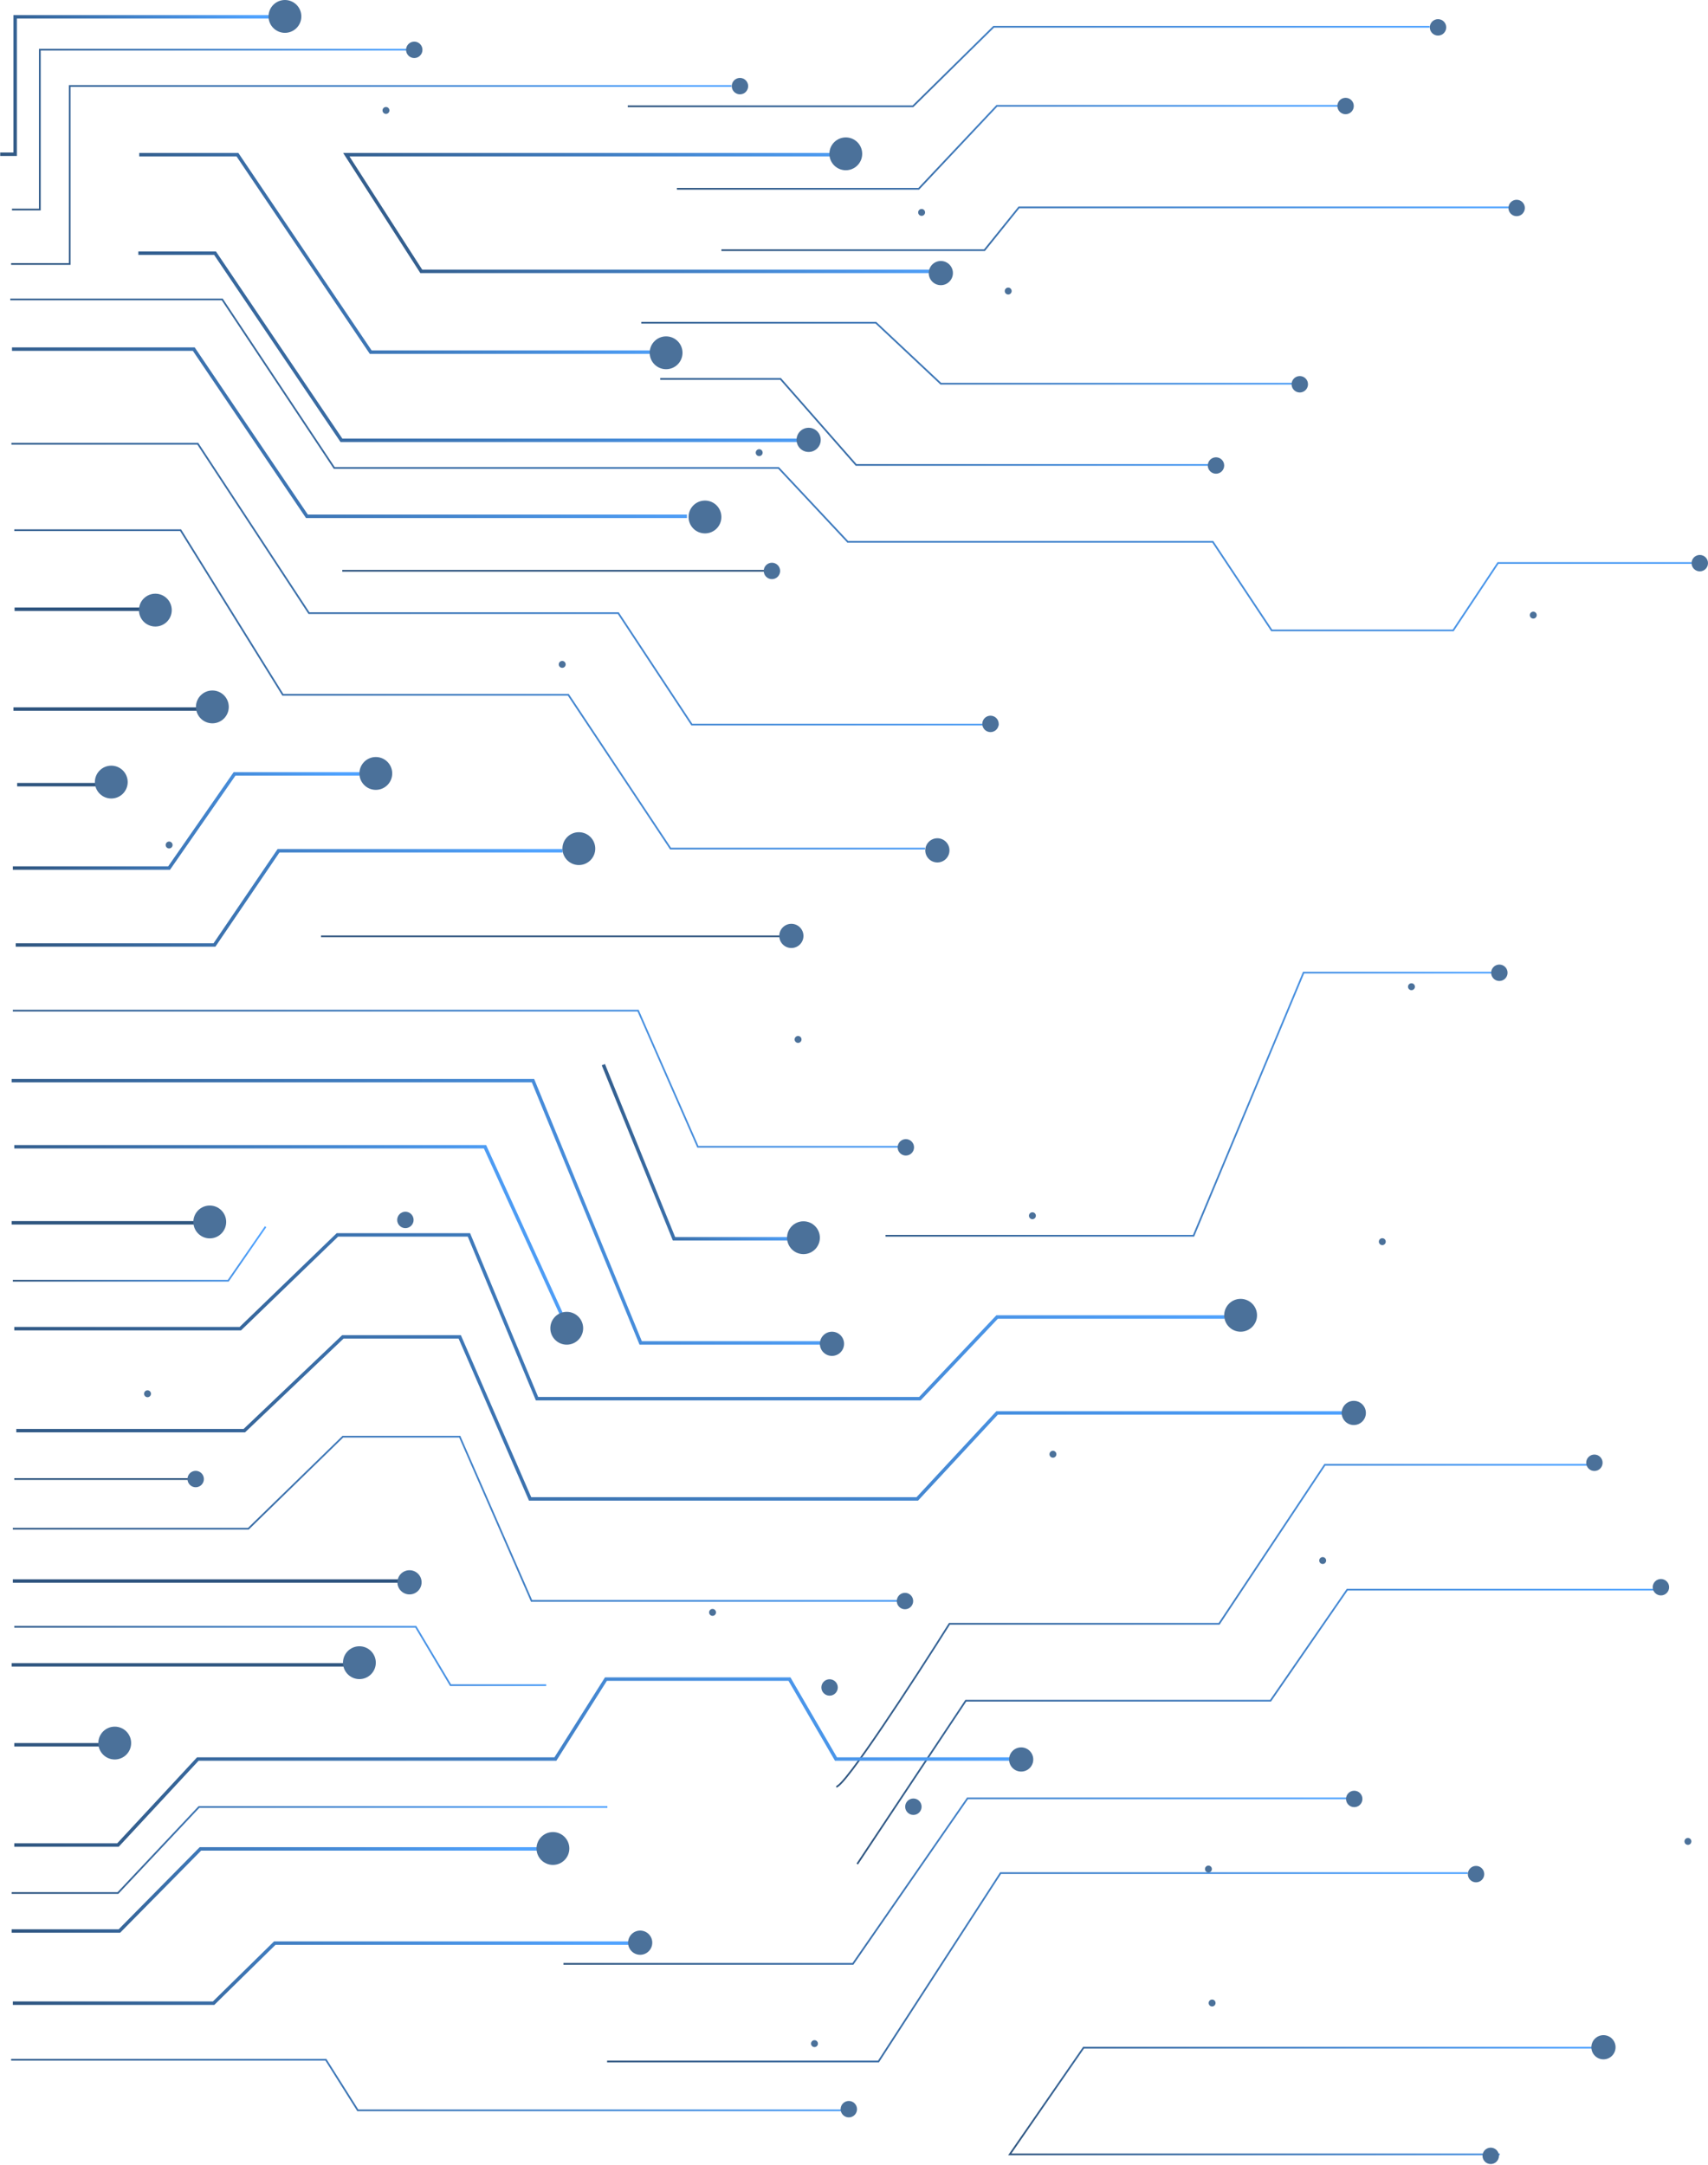 <svg width="1977" height="2505" viewBox="0 0 1977 2505" fill="none" xmlns="http://www.w3.org/2000/svg">
    <g clip-path="url(#clip0_1_2)">
        <path d="M984.608 2441.99H414.14L377.24 2383.49H12.88" stroke="url(#paint0_linear_1_2)" stroke-width="2"/>
        <path d="M1699.03 2167.49H1158.14L1016.85 2385.49H702.7" stroke="url(#paint1_linear_1_2)" stroke-width="2"/>
        <path d="M1573.36 2080.99H1119.91L987.268 2272.49H652.17" stroke="url(#paint2_linear_1_2)" stroke-width="2"/>
        <path d="M1852.61 2369.49H1254.22L1168.78 2492.99H1735.93" stroke="url(#paint3_linear_1_2)" stroke-width="2"/>
        <path d="M1737.59 1125.49H1508.87L1381.54 1429.99H1025" stroke="url(#paint4_linear_1_2)" stroke-width="2"/>
        <path d="M1931.07 1839.49H1559.4L1470.64 1967.99H1117.92L992.255 2156.99" stroke="url(#paint5_linear_1_2)" stroke-width="2"/>
        <path d="M1845.64 1694.99H1533.47L1411.13 1878.99H1098.97C1059.41 1941.82 977.827 2067.49 967.99 2067.49" stroke="url(#paint6_linear_1_2)" stroke-width="2"/>
        <path d="M733.95 2248.49H318.06L247.25 2317.99H14.87" stroke="url(#paint7_linear_1_2)" stroke-width="4"/>
        <path d="M412.14 1926.49H13.54" stroke="url(#paint8_linear_1_2)" stroke-width="4"/>
        <path d="M221.32 1711.49H16.54" stroke="url(#paint9_linear_1_2)" stroke-width="2"/>
        <path d="M703.03 2090.99H230.3L136.55 2190.49H13.54" stroke="url(#paint10_linear_1_2)" stroke-width="2"/>
        <path d="M114.94 2018.99H16.54" stroke="url(#paint11_linear_1_2)" stroke-width="4"/>
        <path d="M632.22 1949.99H521.52L481.29 1882.49H16.54" stroke="url(#paint12_linear_1_2)" stroke-width="2"/>
        <path d="M236.61 1414.99H13.54" stroke="url(#paint13_linear_1_2)" stroke-width="4"/>
        <path d="M461.34 1829.49H14.87" stroke="url(#paint14_linear_1_2)" stroke-width="4"/>
        <path d="M1177.09 2035.49H967.65L913.8 1942.99H701.37L642.86 2035.49L228.97 2035.49L136.55 2134.99H16.54" stroke="url(#paint15_linear_1_2)" stroke-width="4"/>
        <path d="M307.42 1419.49L264.21 1481.99H14.87" stroke="url(#paint16_linear_1_2)" stroke-width="2"/>
        <path d="M659.81 1542.49L561.41 1326.99H16.54" stroke="url(#paint17_linear_1_2)" stroke-width="4"/>
        <path d="M1049.43 1852.49H615.27L532.15 1662.49H396.85L287.48 1768.99L14.87 1768.99" stroke="url(#paint18_linear_1_2)" stroke-width="2"/>
        <path d="M1417.45 1523.99H1154.15L1064.73 1618.49H621.58L542.79 1428.99H390.53L278.17 1537.49H16.54" stroke="url(#paint19_linear_1_2)" stroke-width="4"/>
        <path d="M1555.74 1634.99H1154.15L1061.73 1734.49H613.6L532.15 1546.99H396.85L282.82 1655.49H18.86" stroke="url(#paint20_linear_1_2)" stroke-width="4"/>
        <path d="M1406.15 537.985H990.925L903.49 438.485H764.2" stroke="url(#paint21_linear_1_2)" stroke-width="2"/>
        <path d="M1958 651.485H1733.93L1682.07 729.485H1471.97L1403.82 626.985L981.284 626.985L901.17 541.485L386.88 541.485L257.22 346.485L11.88 346.485" stroke="url(#paint22_linear_1_2)" stroke-width="2"/>
        <path d="M1757.54 239.985L1179.42 239.985L1139.53 289.485L835.01 289.485" stroke="url(#paint23_linear_1_2)" stroke-width="2"/>
        <path d="M1558.4 122.485L1153.82 122.485L1063.4 218.485L783.48 218.485" stroke="url(#paint24_linear_1_2)" stroke-width="2"/>
        <path d="M1504.88 443.985L1088.99 443.985L1013.86 373.485L742.26 373.485" stroke="url(#paint25_linear_1_2)" stroke-width="2"/>
        <path d="M902.83 1083.49H371.58" stroke="url(#paint26_linear_1_2)" stroke-width="2"/>
        <path d="M1654.81 30.985L1150.16 30.985L1056.75 122.985L726.63 122.985" stroke="url(#paint27_linear_1_2)" stroke-width="2"/>
        <path d="M483.28 57.485L46.12 57.485V242.485H13.88" stroke="url(#paint28_linear_1_2)" stroke-width="2"/>
        <path d="M312.41 19.485L17.53 19.485V178.485H0.25" stroke="url(#paint29_linear_1_2)" stroke-width="4"/>
        <path d="M846.64 99.485L80.7 99.485V305.485H12.88" stroke="url(#paint30_linear_1_2)" stroke-width="2"/>
        <path d="M964.66 178.985C960.14 178.985 586.9 178.985 400.84 178.985L487.61 313.985L1077.03 313.985" stroke="url(#paint31_linear_1_2)" stroke-width="4"/>
        <path d="M762.54 407.485L429.1 407.485L274.84 178.985L161.15 178.985" stroke="url(#paint32_linear_1_2)" stroke-width="4"/>
        <path d="M795.12 597.485H355.29L224.31 403.985L13.88 403.985" stroke="url(#paint33_linear_1_2)" stroke-width="4"/>
        <path d="M930.75 509.485L395.19 509.485L248.91 292.985H160.15" stroke="url(#paint34_linear_1_2)" stroke-width="4"/>
        <path d="M887.54 660.485L396.19 660.485" stroke="url(#paint35_linear_1_2)" stroke-width="2"/>
        <path d="M1155.82 838.485H800.77L715.66 709.485L357.62 709.485L228.97 513.485H13.21" stroke="url(#paint36_linear_1_2)" stroke-width="2"/>
        <path d="M1070.71 981.985H776.17L657.82 803.985L327.37 803.985L209.02 613.485H16.54" stroke="url(#paint37_linear_1_2)" stroke-width="2"/>
        <path d="M416.13 895.485H271.52L195.72 1004.49H14.87" stroke="url(#paint38_linear_1_2)" stroke-width="4"/>
        <path d="M651.17 984.485H322.38L248.25 1093.49H18.2" stroke="url(#paint39_linear_1_2)" stroke-width="4"/>
        <path d="M964.66 1553.99H741.59L616.93 1250.49L13.54 1250.49" stroke="url(#paint40_linear_1_2)" stroke-width="4"/>
        <path d="M1052.43 1326.99H807.75L738.6 1169.49L14.87 1169.49" stroke="url(#paint41_linear_1_2)" stroke-width="2"/>
        <path d="M920.11 1433.49H780.16L698.38 1231.99" stroke="url(#paint42_linear_1_2)" stroke-width="4"/>
        <path d="M629.23 2139.49H231.96L138.21 2234.49H13.54" stroke="url(#paint43_linear_1_2)" stroke-width="4"/>
        <path d="M167.46 704.985H16.87" stroke="url(#paint44_linear_1_2)" stroke-width="4"/>
        <path d="M235.62 820.485H15.54" stroke="url(#paint45_linear_1_2)" stroke-width="4"/>
        <path d="M113.61 907.985H19.86" stroke="url(#paint46_linear_1_2)" stroke-width="4"/>
        <path d="M329.81 38C340.303 38 348.81 29.493 348.81 19C348.81 8.507 340.303 0 329.81 0C319.317 0 310.81 8.507 310.81 19C310.81 29.493 319.317 38 329.81 38Z" fill="#4B719A"/>
        <path d="M979 197C989.493 197 998 188.493 998 178C998 167.507 989.493 159 979 159C968.507 159 960 167.507 960 178C960 188.493 968.507 197 979 197Z" fill="#4B719A"/>
        <path d="M771 427.24C781.493 427.24 790 418.733 790 408.24C790 397.747 781.493 389.24 771 389.24C760.507 389.24 752 397.747 752 408.24C752 418.733 760.507 427.24 771 427.24Z" fill="#4B719A"/>
        <path d="M1089 330C1096.73 330 1103 323.732 1103 316C1103 308.268 1096.73 302 1089 302C1081.27 302 1075 308.268 1075 316C1075 323.732 1081.27 330 1089 330Z" fill="#4B719A"/>
        <g filter="url(#filter0_d_1_2)">
            <path d="M936 523C943.732 523 950 516.732 950 509C950 501.268 943.732 495 936 495C928.268 495 922 501.268 922 509C922 516.732 928.268 523 936 523Z" fill="#4B719A"/>
        </g>
        <path d="M816 617.24C826.493 617.24 835 608.733 835 598.24C835 587.747 826.493 579.24 816 579.24C805.507 579.24 797 587.747 797 598.24C797 608.733 805.507 617.24 816 617.24Z" fill="#4B719A"/>
        <g filter="url(#filter1_d_1_2)">
            <path d="M179.81 725C190.303 725 198.81 716.493 198.81 706C198.81 695.507 190.303 687 179.81 687C169.317 687 160.81 695.507 160.81 706C160.81 716.493 169.317 725 179.81 725Z" fill="#4B719A"/>
        </g>
        <path d="M245.81 837C256.303 837 264.81 828.493 264.81 818C264.81 807.507 256.303 799 245.81 799C235.317 799 226.81 807.507 226.81 818C226.81 828.493 235.317 837 245.81 837Z" fill="#4B719A"/>
        <path d="M128.81 924C139.303 924 147.81 915.493 147.81 905C147.81 894.507 139.303 886 128.81 886C118.317 886 109.81 894.507 109.81 905C109.81 915.493 118.317 924 128.81 924Z" fill="#4B719A"/>
        <path d="M435 914C445.493 914 454 905.493 454 895C454 884.507 445.493 876 435 876C424.507 876 416 884.507 416 895C416 905.493 424.507 914 435 914Z" fill="#4B719A"/>
        <path d="M670 1001C680.493 1001 689 992.493 689 982C689 971.507 680.493 963 670 963C659.507 963 651 971.507 651 982C651 992.493 659.507 1001 670 1001Z" fill="#4B719A"/>
        <path d="M1085 998C1092.73 998 1099 991.732 1099 984C1099 976.268 1092.73 970 1085 970C1077.27 970 1071 976.268 1071 984C1071 991.732 1077.27 998 1085 998Z" fill="#4B719A"/>
        <path d="M916 1097C923.732 1097 930 1090.73 930 1083C930 1075.27 923.732 1069 916 1069C908.268 1069 902 1075.27 902 1083C902 1090.73 908.268 1097 916 1097Z" fill="#4B719A"/>
        <path d="M930 1451.24C940.493 1451.24 949 1442.73 949 1432.24C949 1421.75 940.493 1413.24 930 1413.24C919.507 1413.24 911 1421.75 911 1432.24C911 1442.73 919.507 1451.24 930 1451.24Z" fill="#4B719A"/>
        <g filter="url(#filter2_d_1_2)">
            <path d="M656 1556C666.493 1556 675 1547.49 675 1537C675 1526.51 666.493 1518 656 1518C645.507 1518 637 1526.51 637 1537C637 1547.49 645.507 1556 656 1556Z" fill="#4B719A"/>
        </g>
        <path d="M963 1569C970.732 1569 977 1562.73 977 1555C977 1547.27 970.732 1541 963 1541C955.268 1541 949 1547.27 949 1555C949 1562.73 955.268 1569 963 1569Z" fill="#4B719A"/>
        <path d="M1436 1541C1446.49 1541 1455 1532.49 1455 1522C1455 1511.51 1446.49 1503 1436 1503C1425.51 1503 1417 1511.51 1417 1522C1417 1532.49 1425.51 1541 1436 1541Z" fill="#4B719A"/>
        <path d="M242.81 1433C253.303 1433 261.81 1424.49 261.81 1414C261.81 1403.51 253.303 1395 242.81 1395C232.317 1395 223.81 1403.51 223.81 1414C223.81 1424.49 232.317 1433 242.81 1433Z" fill="#4B719A"/>
        <path d="M416 1943C426.493 1943 435 1934.49 435 1924C435 1913.51 426.493 1905 416 1905C405.507 1905 397 1913.51 397 1924C397 1934.49 405.507 1943 416 1943Z" fill="#4B719A"/>
        <path d="M474 1845C481.732 1845 488 1838.73 488 1831C488 1823.27 481.732 1817 474 1817C466.268 1817 460 1823.27 460 1831C460 1838.73 466.268 1845 474 1845Z" fill="#4B719A"/>
        <g filter="url(#filter3_d_1_2)">
            <path d="M132.81 2036C143.303 2036 151.81 2027.49 151.81 2017C151.81 2006.51 143.303 1998 132.81 1998C122.317 1998 113.81 2006.51 113.81 2017C113.81 2027.49 122.317 2036 132.81 2036Z" fill="#4B719A"/>
        </g>
        <g filter="url(#filter4_d_1_2)">
            <path d="M741 2262C748.732 2262 755 2255.73 755 2248C755 2240.27 748.732 2234 741 2234C733.268 2234 727 2240.27 727 2248C727 2255.73 733.268 2262 741 2262Z" fill="#4B719A"/>
        </g>
        <path d="M640 2158C650.493 2158 659 2149.49 659 2139C659 2128.51 650.493 2120 640 2120C629.507 2120 621 2128.51 621 2139C621 2149.49 629.507 2158 640 2158Z" fill="#4B719A"/>
        <path d="M1182 2050C1189.73 2050 1196 2043.73 1196 2036C1196 2028.27 1189.73 2022 1182 2022C1174.27 2022 1168 2028.27 1168 2036C1168 2043.73 1174.27 2050 1182 2050Z" fill="#4B719A"/>
        <g filter="url(#filter5_d_1_2)">
            <path d="M1856 2383C1863.73 2383 1870 2376.73 1870 2369C1870 2361.27 1863.73 2355 1856 2355C1848.27 2355 1842 2361.27 1842 2369C1842 2376.73 1848.27 2383 1856 2383Z" fill="#4B719A"/>
        </g>
        <path d="M1567 1649C1574.73 1649 1581 1642.73 1581 1635C1581 1627.27 1574.73 1621 1567 1621C1559.27 1621 1553 1627.27 1553 1635C1553 1642.73 1559.27 1649 1567 1649Z" fill="#4B719A"/>
        <g filter="url(#filter6_d_1_2)">
            <path d="M1557.5 132.164C1562.75 132.164 1567 127.911 1567 122.664C1567 117.417 1562.75 113.164 1557.5 113.164C1552.25 113.164 1548 117.417 1548 122.664C1548 127.911 1552.25 132.164 1557.5 132.164Z" fill="#4B719A"/>
        </g>
        <g filter="url(#filter7_d_1_2)">
            <path d="M1755.5 250.164C1760.75 250.164 1765 245.911 1765 240.664C1765 235.417 1760.75 231.164 1755.5 231.164C1750.25 231.164 1746 235.417 1746 240.664C1746 245.911 1750.25 250.164 1755.5 250.164Z" fill="#4B719A"/>
        </g>
        <path d="M1504.5 454.164C1509.75 454.164 1514 449.911 1514 444.664C1514 439.417 1509.75 435.164 1504.5 435.164C1499.25 435.164 1495 439.417 1495 444.664C1495 449.911 1499.25 454.164 1504.5 454.164Z" fill="#4B719A"/>
        <path d="M1725.5 2504.16C1730.75 2504.16 1735 2499.91 1735 2494.66C1735 2489.41 1730.75 2485.16 1725.5 2485.16C1720.25 2485.16 1716 2489.41 1716 2494.66C1716 2499.91 1720.25 2504.16 1725.5 2504.16Z" fill="#4B719A"/>
        <path d="M982.5 2450.16C987.747 2450.16 992 2445.91 992 2440.66C992 2435.41 987.747 2431.16 982.5 2431.16C977.253 2431.16 973 2435.41 973 2440.66C973 2445.91 977.253 2450.16 982.5 2450.16Z" fill="#4B719A"/>
        <path d="M1567.5 2091.16C1572.75 2091.16 1577 2086.91 1577 2081.66C1577 2076.41 1572.75 2072.16 1567.5 2072.16C1562.25 2072.16 1558 2076.41 1558 2081.66C1558 2086.91 1562.25 2091.16 1567.5 2091.16Z" fill="#4B719A"/>
        <g filter="url(#filter8_d_1_2)">
            <path d="M893.5 670.164C898.747 670.164 903 665.911 903 660.664C903 655.417 898.747 651.164 893.5 651.164C888.253 651.164 884 655.417 884 660.664C884 665.911 888.253 670.164 893.5 670.164Z" fill="#4B719A"/>
        </g>
        <g filter="url(#filter9_d_1_2)">
            <path d="M856.5 109.164C861.747 109.164 866 104.911 866 99.664C866 94.417 861.747 90.164 856.5 90.164C851.253 90.164 847 94.417 847 99.664C847 104.911 851.253 109.164 856.5 109.164Z" fill="#4B719A"/>
        </g>
        <path d="M479.5 67.164C484.747 67.164 489 62.911 489 57.664C489 52.417 484.747 48.164 479.5 48.164C474.253 48.164 470 52.417 470 57.664C470 62.911 474.253 67.164 479.5 67.164Z" fill="#4B719A"/>
        <path d="M1664.5 41.164C1669.75 41.164 1674 36.911 1674 31.664C1674 26.417 1669.75 22.164 1664.5 22.164C1659.25 22.164 1655 26.417 1655 31.664C1655 36.911 1659.25 41.164 1664.5 41.164Z" fill="#4B719A"/>
        <g filter="url(#filter10_d_1_2)">
            <path d="M1407.5 548.164C1412.75 548.164 1417 543.911 1417 538.664C1417 533.417 1412.75 529.164 1407.5 529.164C1402.25 529.164 1398 533.417 1398 538.664C1398 543.911 1402.25 548.164 1407.5 548.164Z" fill="#4B719A"/>
        </g>
        <g filter="url(#filter11_d_1_2)">
            <path d="M1146.5 847.164C1151.75 847.164 1156 842.911 1156 837.664C1156 832.417 1151.75 828.164 1146.5 828.164C1141.25 828.164 1137 832.417 1137 837.664C1137 842.911 1141.25 847.164 1146.5 847.164Z" fill="#4B719A"/>
        </g>
        <g filter="url(#filter12_d_1_2)">
            <path d="M1048.5 1337.16C1053.75 1337.16 1058 1332.91 1058 1327.66C1058 1322.41 1053.75 1318.16 1048.5 1318.16C1043.25 1318.16 1039 1322.41 1039 1327.66C1039 1332.91 1043.25 1337.16 1048.5 1337.16Z" fill="#4B719A"/>
        </g>
        <g filter="url(#filter13_d_1_2)">
            <path d="M1735.5 1135.16C1740.75 1135.16 1745 1130.91 1745 1125.66C1745 1120.41 1740.75 1116.16 1735.5 1116.16C1730.25 1116.16 1726 1120.41 1726 1125.66C1726 1130.91 1730.25 1135.16 1735.5 1135.16Z" fill="#4B719A"/>
        </g>
        <g filter="url(#filter14_d_1_2)">
            <path d="M1047.5 1862.16C1052.75 1862.16 1057 1857.91 1057 1852.66C1057 1847.41 1052.75 1843.16 1047.5 1843.16C1042.25 1843.16 1038 1847.41 1038 1852.66C1038 1857.91 1042.25 1862.16 1047.5 1862.16Z" fill="#4B719A"/>
        </g>
        <g filter="url(#filter15_d_1_2)">
            <path d="M226.5 1721C231.747 1721 236 1716.75 236 1711.5C236 1706.25 231.747 1702 226.5 1702C221.253 1702 217 1706.25 217 1711.5C217 1716.75 221.253 1721 226.5 1721Z" fill="#4B719A"/>
        </g>
        <g filter="url(#filter16_d_1_2)">
            <path d="M469.24 1421.16C474.487 1421.16 478.74 1416.91 478.74 1411.66C478.74 1406.41 474.487 1402.16 469.24 1402.16C463.993 1402.16 459.74 1406.41 459.74 1411.66C459.74 1416.91 463.993 1421.16 469.24 1421.16Z" fill="#4B719A"/>
        </g>
        <g filter="url(#filter17_d_1_2)">
            <path d="M1057.24 2100.16C1062.48 2100.16 1066.74 2095.91 1066.74 2090.66C1066.74 2085.41 1062.48 2081.16 1057.24 2081.16C1051.99 2081.16 1047.74 2085.41 1047.74 2090.66C1047.74 2095.91 1051.99 2100.16 1057.24 2100.16Z" fill="#4B719A"/>
        </g>
        <g filter="url(#filter18_d_1_2)">
            <path d="M960.24 1962.16C965.487 1962.16 969.74 1957.91 969.74 1952.66C969.74 1947.41 965.487 1943.16 960.24 1943.16C954.993 1943.16 950.74 1947.41 950.74 1952.66C950.74 1957.91 954.993 1962.16 960.24 1962.16Z" fill="#4B719A"/>
        </g>
        <g filter="url(#filter19_d_1_2)">
            <path d="M1922.5 1846.16C1927.75 1846.16 1932 1841.91 1932 1836.66C1932 1831.41 1927.75 1827.16 1922.5 1827.16C1917.25 1827.16 1913 1831.41 1913 1836.66C1913 1841.91 1917.25 1846.16 1922.5 1846.16Z" fill="#4B719A"/>
        </g>
        <g filter="url(#filter20_d_1_2)">
            <path d="M1845.5 1702.16C1850.75 1702.16 1855 1697.91 1855 1692.66C1855 1687.41 1850.75 1683.16 1845.5 1683.16C1840.25 1683.16 1836 1687.41 1836 1692.66C1836 1697.91 1840.25 1702.16 1845.5 1702.16Z" fill="#4B719A"/>
        </g>
        <g filter="url(#filter21_d_1_2)">
            <path d="M1708.5 2178.16C1713.75 2178.16 1718 2173.91 1718 2168.66C1718 2163.41 1713.75 2159.16 1708.5 2159.16C1703.25 2159.16 1699 2163.41 1699 2168.66C1699 2173.91 1703.25 2178.16 1708.5 2178.16Z" fill="#4B719A"/>
        </g>
        <path d="M1967.5 661.164C1972.75 661.164 1977 656.911 1977 651.664C1977 646.417 1972.75 642.164 1967.5 642.164C1962.25 642.164 1958 646.417 1958 651.664C1958 656.911 1962.25 661.164 1967.5 661.164Z" fill="#4B719A"/>
        <path d="M1167 340.796C1169.21 340.796 1171 339.005 1171 336.796C1171 334.587 1169.21 332.796 1167 332.796C1164.79 332.796 1163 334.587 1163 336.796C1163 339.005 1164.79 340.796 1167 340.796Z" fill="#4B719A"/>
        <path d="M1774.76 715.796C1776.97 715.796 1778.76 714.005 1778.76 711.796C1778.76 709.587 1776.97 707.796 1774.76 707.796C1772.55 707.796 1770.76 709.587 1770.76 711.796C1770.76 714.005 1772.55 715.796 1774.76 715.796Z" fill="#4B719A"/>
        <path d="M878.76 527.796C880.969 527.796 882.76 526.005 882.76 523.796C882.76 521.587 880.969 519.796 878.76 519.796C876.551 519.796 874.76 521.587 874.76 523.796C874.76 526.005 876.551 527.796 878.76 527.796Z" fill="#4B719A"/>
        <path d="M1633.76 1145.8C1635.97 1145.8 1637.76 1144.01 1637.76 1141.8C1637.76 1139.59 1635.97 1137.8 1633.76 1137.8C1631.55 1137.8 1629.76 1139.59 1629.76 1141.8C1629.76 1144.01 1631.55 1145.8 1633.76 1145.8Z" fill="#4B719A"/>
        <path d="M1066.76 249.796C1068.97 249.796 1070.76 248.005 1070.76 245.796C1070.76 243.587 1068.97 241.796 1066.76 241.796C1064.55 241.796 1062.76 243.587 1062.76 245.796C1062.76 248.005 1064.55 249.796 1066.76 249.796Z" fill="#4B719A"/>
        <path d="M1218.76 1686.8C1220.97 1686.8 1222.76 1685.01 1222.76 1682.8C1222.76 1680.59 1220.97 1678.8 1218.76 1678.8C1216.55 1678.8 1214.76 1680.59 1214.76 1682.8C1214.76 1685.01 1216.55 1686.8 1218.76 1686.8Z" fill="#4B719A"/>
        <path d="M1531 1809.8C1533.21 1809.8 1535 1808.01 1535 1805.8C1535 1803.59 1533.21 1801.8 1531 1801.8C1528.79 1801.8 1527 1803.59 1527 1805.8C1527 1808.01 1528.79 1809.8 1531 1809.8Z" fill="#4B719A"/>
        <path d="M1600 1440.8C1602.21 1440.8 1604 1439.01 1604 1436.8C1604 1434.59 1602.21 1432.8 1600 1432.8C1597.79 1432.8 1596 1434.59 1596 1436.8C1596 1439.01 1597.79 1440.8 1600 1440.8Z" fill="#4B719A"/>
        <path d="M923.76 1206.8C925.969 1206.8 927.76 1205.01 927.76 1202.8C927.76 1200.59 925.969 1198.8 923.76 1198.8C921.551 1198.8 919.76 1200.59 919.76 1202.8C919.76 1205.01 921.551 1206.8 923.76 1206.8Z" fill="#4B719A"/>
        <path d="M195.76 981.796C197.969 981.796 199.76 980.005 199.76 977.796C199.76 975.587 197.969 973.796 195.76 973.796C193.551 973.796 191.76 975.587 191.76 977.796C191.76 980.005 193.551 981.796 195.76 981.796Z" fill="#4B719A"/>
        <path d="M170.76 1616.8C172.969 1616.8 174.76 1615.01 174.76 1612.8C174.76 1610.59 172.969 1608.8 170.76 1608.8C168.551 1608.8 166.76 1610.59 166.76 1612.8C166.76 1615.01 168.551 1616.8 170.76 1616.8Z" fill="#4B719A"/>
        <path d="M824.76 1869.8C826.969 1869.8 828.76 1868.01 828.76 1865.8C828.76 1863.59 826.969 1861.8 824.76 1861.8C822.551 1861.8 820.76 1863.59 820.76 1865.8C820.76 1868.01 822.551 1869.8 824.76 1869.8Z" fill="#4B719A"/>
        <path d="M446.76 131.796C448.969 131.796 450.76 130.005 450.76 127.796C450.76 125.587 448.969 123.796 446.76 123.796C444.551 123.796 442.76 125.587 442.76 127.796C442.76 130.005 444.551 131.796 446.76 131.796Z" fill="#4B719A"/>
        <path d="M1953.76 2134.8C1955.97 2134.8 1957.76 2133.01 1957.76 2130.8C1957.76 2128.59 1955.97 2126.8 1953.76 2126.8C1951.55 2126.8 1949.76 2128.59 1949.76 2130.8C1949.76 2133.01 1951.55 2134.8 1953.76 2134.8Z" fill="#4B719A"/>
        <path d="M1398.76 2166.8C1400.97 2166.8 1402.76 2165.01 1402.76 2162.8C1402.76 2160.59 1400.97 2158.8 1398.76 2158.8C1396.55 2158.8 1394.76 2160.59 1394.76 2162.8C1394.76 2165.01 1396.55 2166.8 1398.76 2166.8Z" fill="#4B719A"/>
        <path d="M1403 2321.8C1405.21 2321.8 1407 2320.01 1407 2317.8C1407 2315.59 1405.21 2313.8 1403 2313.8C1400.79 2313.8 1399 2315.59 1399 2317.8C1399 2320.01 1400.79 2321.8 1403 2321.8Z" fill="#4B719A"/>
        <path d="M942.76 2368.8C944.969 2368.8 946.76 2367.01 946.76 2364.8C946.76 2362.59 944.969 2360.8 942.76 2360.8C940.551 2360.8 938.76 2362.59 938.76 2364.8C938.76 2367.01 940.551 2368.8 942.76 2368.8Z" fill="#4B719A"/>
        <path d="M1195 1410.8C1197.21 1410.8 1199 1409.01 1199 1406.8C1199 1404.59 1197.21 1402.8 1195 1402.8C1192.79 1402.8 1191 1404.59 1191 1406.8C1191 1409.01 1192.79 1410.8 1195 1410.8Z" fill="#4B719A"/>
        <path d="M650.76 772.796C652.969 772.796 654.76 771.005 654.76 768.796C654.76 766.587 652.969 764.796 650.76 764.796C648.551 764.796 646.76 766.587 646.76 768.796C646.76 771.005 648.551 772.796 650.76 772.796Z" fill="#4B719A"/>
    </g>
    <defs>
        <filter id="filter0_d_1_2" x="872" y="445" width="128" height="128" filterUnits="userSpaceOnUse" color-interpolation-filters="sRGB">
            <feFlood flood-opacity="0" result="BackgroundImageFix"/>
            <feColorMatrix in="SourceAlpha" type="matrix" values="0 0 0 0 0 0 0 0 0 0 0 0 0 0 0 0 0 0 127 0" result="hardAlpha"/>
            <feOffset/>
            <feGaussianBlur stdDeviation="25"/>
            <feComposite in2="hardAlpha" operator="out"/>
            <feColorMatrix type="matrix" values="0 0 0 0 1 0 0 0 0 1 0 0 0 0 1 0 0 0 0.25 0"/>
            <feBlend mode="normal" in2="BackgroundImageFix" result="effect1_dropShadow_1_2"/>
            <feBlend mode="normal" in="SourceGraphic" in2="effect1_dropShadow_1_2" result="shape"/>
        </filter>
        <filter id="filter1_d_1_2" x="125.81" y="652" width="108" height="108" filterUnits="userSpaceOnUse" color-interpolation-filters="sRGB">
            <feFlood flood-opacity="0" result="BackgroundImageFix"/>
            <feColorMatrix in="SourceAlpha" type="matrix" values="0 0 0 0 0 0 0 0 0 0 0 0 0 0 0 0 0 0 127 0" result="hardAlpha"/>
            <feOffset/>
            <feGaussianBlur stdDeviation="17.5"/>
            <feComposite in2="hardAlpha" operator="out"/>
            <feColorMatrix type="matrix" values="0 0 0 0 1 0 0 0 0 1 0 0 0 0 1 0 0 0 1 0"/>
            <feBlend mode="normal" in2="BackgroundImageFix" result="effect1_dropShadow_1_2"/>
            <feBlend mode="normal" in="SourceGraphic" in2="effect1_dropShadow_1_2" result="shape"/>
        </filter>
        <filter id="filter2_d_1_2" x="587" y="1468" width="138" height="138" filterUnits="userSpaceOnUse" color-interpolation-filters="sRGB">
            <feFlood flood-opacity="0" result="BackgroundImageFix"/>
            <feColorMatrix in="SourceAlpha" type="matrix" values="0 0 0 0 0 0 0 0 0 0 0 0 0 0 0 0 0 0 127 0" result="hardAlpha"/>
            <feOffset/>
            <feGaussianBlur stdDeviation="25"/>
            <feComposite in2="hardAlpha" operator="out"/>
            <feColorMatrix type="matrix" values="0 0 0 0 1 0 0 0 0 1 0 0 0 0 1 0 0 0 0.25 0"/>
            <feBlend mode="normal" in2="BackgroundImageFix" result="effect1_dropShadow_1_2"/>
            <feBlend mode="normal" in="SourceGraphic" in2="effect1_dropShadow_1_2" result="shape"/>
        </filter>
        <filter id="filter3_d_1_2" x="63.81" y="1948" width="138" height="138" filterUnits="userSpaceOnUse" color-interpolation-filters="sRGB">
            <feFlood flood-opacity="0" result="BackgroundImageFix"/>
            <feColorMatrix in="SourceAlpha" type="matrix" values="0 0 0 0 0 0 0 0 0 0 0 0 0 0 0 0 0 0 127 0" result="hardAlpha"/>
            <feOffset/>
            <feGaussianBlur stdDeviation="25"/>
            <feComposite in2="hardAlpha" operator="out"/>
            <feColorMatrix type="matrix" values="0 0 0 0 1 0 0 0 0 1 0 0 0 0 1 0 0 0 0.25 0"/>
            <feBlend mode="normal" in2="BackgroundImageFix" result="effect1_dropShadow_1_2"/>
            <feBlend mode="normal" in="SourceGraphic" in2="effect1_dropShadow_1_2" result="shape"/>
        </filter>
        <filter id="filter4_d_1_2" x="692" y="2199" width="98" height="98" filterUnits="userSpaceOnUse" color-interpolation-filters="sRGB">
            <feFlood flood-opacity="0" result="BackgroundImageFix"/>
            <feColorMatrix in="SourceAlpha" type="matrix" values="0 0 0 0 0 0 0 0 0 0 0 0 0 0 0 0 0 0 127 0" result="hardAlpha"/>
            <feOffset/>
            <feGaussianBlur stdDeviation="17.5"/>
            <feComposite in2="hardAlpha" operator="out"/>
            <feColorMatrix type="matrix" values="0 0 0 0 1 0 0 0 0 1 0 0 0 0 1 0 0 0 1 0"/>
            <feBlend mode="normal" in2="BackgroundImageFix" result="effect1_dropShadow_1_2"/>
            <feBlend mode="normal" in="SourceGraphic" in2="effect1_dropShadow_1_2" result="shape"/>
        </filter>
        <filter id="filter5_d_1_2" x="1792" y="2305" width="128" height="128" filterUnits="userSpaceOnUse" color-interpolation-filters="sRGB">
            <feFlood flood-opacity="0" result="BackgroundImageFix"/>
            <feColorMatrix in="SourceAlpha" type="matrix" values="0 0 0 0 0 0 0 0 0 0 0 0 0 0 0 0 0 0 127 0" result="hardAlpha"/>
            <feOffset/>
            <feGaussianBlur stdDeviation="25"/>
            <feComposite in2="hardAlpha" operator="out"/>
            <feColorMatrix type="matrix" values="0 0 0 0 1 0 0 0 0 1 0 0 0 0 1 0 0 0 0.25 0"/>
            <feBlend mode="normal" in2="BackgroundImageFix" result="effect1_dropShadow_1_2"/>
            <feBlend mode="normal" in="SourceGraphic" in2="effect1_dropShadow_1_2" result="shape"/>
        </filter>
        <filter id="filter6_d_1_2" x="1513" y="78.164" width="89" height="89" filterUnits="userSpaceOnUse" color-interpolation-filters="sRGB">
            <feFlood flood-opacity="0" result="BackgroundImageFix"/>
            <feColorMatrix in="SourceAlpha" type="matrix" values="0 0 0 0 0 0 0 0 0 0 0 0 0 0 0 0 0 0 127 0" result="hardAlpha"/>
            <feOffset/>
            <feGaussianBlur stdDeviation="17.5"/>
            <feComposite in2="hardAlpha" operator="out"/>
            <feColorMatrix type="matrix" values="0 0 0 0 1 0 0 0 0 1 0 0 0 0 1 0 0 0 1 0"/>
            <feBlend mode="normal" in2="BackgroundImageFix" result="effect1_dropShadow_1_2"/>
            <feBlend mode="normal" in="SourceGraphic" in2="effect1_dropShadow_1_2" result="shape"/>
        </filter>
        <filter id="filter7_d_1_2" x="1711" y="196.164" width="89" height="89" filterUnits="userSpaceOnUse" color-interpolation-filters="sRGB">
            <feFlood flood-opacity="0" result="BackgroundImageFix"/>
            <feColorMatrix in="SourceAlpha" type="matrix" values="0 0 0 0 0 0 0 0 0 0 0 0 0 0 0 0 0 0 127 0" result="hardAlpha"/>
            <feOffset/>
            <feGaussianBlur stdDeviation="17.5"/>
            <feComposite in2="hardAlpha" operator="out"/>
            <feColorMatrix type="matrix" values="0 0 0 0 1 0 0 0 0 1 0 0 0 0 1 0 0 0 1 0"/>
            <feBlend mode="normal" in2="BackgroundImageFix" result="effect1_dropShadow_1_2"/>
            <feBlend mode="normal" in="SourceGraphic" in2="effect1_dropShadow_1_2" result="shape"/>
        </filter>
        <filter id="filter8_d_1_2" x="849" y="616.164" width="89" height="89" filterUnits="userSpaceOnUse" color-interpolation-filters="sRGB">
            <feFlood flood-opacity="0" result="BackgroundImageFix"/>
            <feColorMatrix in="SourceAlpha" type="matrix" values="0 0 0 0 0 0 0 0 0 0 0 0 0 0 0 0 0 0 127 0" result="hardAlpha"/>
            <feOffset/>
            <feGaussianBlur stdDeviation="17.5"/>
            <feComposite in2="hardAlpha" operator="out"/>
            <feColorMatrix type="matrix" values="0 0 0 0 1 0 0 0 0 1 0 0 0 0 1 0 0 0 1 0"/>
            <feBlend mode="normal" in2="BackgroundImageFix" result="effect1_dropShadow_1_2"/>
            <feBlend mode="normal" in="SourceGraphic" in2="effect1_dropShadow_1_2" result="shape"/>
        </filter>
        <filter id="filter9_d_1_2" x="812" y="55.164" width="89" height="89" filterUnits="userSpaceOnUse" color-interpolation-filters="sRGB">
            <feFlood flood-opacity="0" result="BackgroundImageFix"/>
            <feColorMatrix in="SourceAlpha" type="matrix" values="0 0 0 0 0 0 0 0 0 0 0 0 0 0 0 0 0 0 127 0" result="hardAlpha"/>
            <feOffset/>
            <feGaussianBlur stdDeviation="17.5"/>
            <feComposite in2="hardAlpha" operator="out"/>
            <feColorMatrix type="matrix" values="0 0 0 0 1 0 0 0 0 1 0 0 0 0 1 0 0 0 1 0"/>
            <feBlend mode="normal" in2="BackgroundImageFix" result="effect1_dropShadow_1_2"/>
            <feBlend mode="normal" in="SourceGraphic" in2="effect1_dropShadow_1_2" result="shape"/>
        </filter>
        <filter id="filter10_d_1_2" x="1363" y="494.164" width="89" height="89" filterUnits="userSpaceOnUse" color-interpolation-filters="sRGB">
            <feFlood flood-opacity="0" result="BackgroundImageFix"/>
            <feColorMatrix in="SourceAlpha" type="matrix" values="0 0 0 0 0 0 0 0 0 0 0 0 0 0 0 0 0 0 127 0" result="hardAlpha"/>
            <feOffset/>
            <feGaussianBlur stdDeviation="17.5"/>
            <feComposite in2="hardAlpha" operator="out"/>
            <feColorMatrix type="matrix" values="0 0 0 0 1 0 0 0 0 1 0 0 0 0 1 0 0 0 1 0"/>
            <feBlend mode="normal" in2="BackgroundImageFix" result="effect1_dropShadow_1_2"/>
            <feBlend mode="normal" in="SourceGraphic" in2="effect1_dropShadow_1_2" result="shape"/>
        </filter>
        <filter id="filter11_d_1_2" x="1102" y="793.164" width="89" height="89" filterUnits="userSpaceOnUse" color-interpolation-filters="sRGB">
            <feFlood flood-opacity="0" result="BackgroundImageFix"/>
            <feColorMatrix in="SourceAlpha" type="matrix" values="0 0 0 0 0 0 0 0 0 0 0 0 0 0 0 0 0 0 127 0" result="hardAlpha"/>
            <feOffset/>
            <feGaussianBlur stdDeviation="17.5"/>
            <feComposite in2="hardAlpha" operator="out"/>
            <feColorMatrix type="matrix" values="0 0 0 0 1 0 0 0 0 1 0 0 0 0 1 0 0 0 1 0"/>
            <feBlend mode="normal" in2="BackgroundImageFix" result="effect1_dropShadow_1_2"/>
            <feBlend mode="normal" in="SourceGraphic" in2="effect1_dropShadow_1_2" result="shape"/>
        </filter>
        <filter id="filter12_d_1_2" x="1004" y="1283.16" width="89" height="89" filterUnits="userSpaceOnUse" color-interpolation-filters="sRGB">
            <feFlood flood-opacity="0" result="BackgroundImageFix"/>
            <feColorMatrix in="SourceAlpha" type="matrix" values="0 0 0 0 0 0 0 0 0 0 0 0 0 0 0 0 0 0 127 0" result="hardAlpha"/>
            <feOffset/>
            <feGaussianBlur stdDeviation="17.5"/>
            <feComposite in2="hardAlpha" operator="out"/>
            <feColorMatrix type="matrix" values="0 0 0 0 1 0 0 0 0 1 0 0 0 0 1 0 0 0 1 0"/>
            <feBlend mode="normal" in2="BackgroundImageFix" result="effect1_dropShadow_1_2"/>
            <feBlend mode="normal" in="SourceGraphic" in2="effect1_dropShadow_1_2" result="shape"/>
        </filter>
        <filter id="filter13_d_1_2" x="1691" y="1081.16" width="89" height="89" filterUnits="userSpaceOnUse" color-interpolation-filters="sRGB">
            <feFlood flood-opacity="0" result="BackgroundImageFix"/>
            <feColorMatrix in="SourceAlpha" type="matrix" values="0 0 0 0 0 0 0 0 0 0 0 0 0 0 0 0 0 0 127 0" result="hardAlpha"/>
            <feOffset/>
            <feGaussianBlur stdDeviation="17.5"/>
            <feComposite in2="hardAlpha" operator="out"/>
            <feColorMatrix type="matrix" values="0 0 0 0 1 0 0 0 0 1 0 0 0 0 1 0 0 0 1 0"/>
            <feBlend mode="normal" in2="BackgroundImageFix" result="effect1_dropShadow_1_2"/>
            <feBlend mode="normal" in="SourceGraphic" in2="effect1_dropShadow_1_2" result="shape"/>
        </filter>
        <filter id="filter14_d_1_2" x="1003" y="1808.16" width="89" height="89" filterUnits="userSpaceOnUse" color-interpolation-filters="sRGB">
            <feFlood flood-opacity="0" result="BackgroundImageFix"/>
            <feColorMatrix in="SourceAlpha" type="matrix" values="0 0 0 0 0 0 0 0 0 0 0 0 0 0 0 0 0 0 127 0" result="hardAlpha"/>
            <feOffset/>
            <feGaussianBlur stdDeviation="17.5"/>
            <feComposite in2="hardAlpha" operator="out"/>
            <feColorMatrix type="matrix" values="0 0 0 0 1 0 0 0 0 1 0 0 0 0 1 0 0 0 1 0"/>
            <feBlend mode="normal" in2="BackgroundImageFix" result="effect1_dropShadow_1_2"/>
            <feBlend mode="normal" in="SourceGraphic" in2="effect1_dropShadow_1_2" result="shape"/>
        </filter>
        <filter id="filter15_d_1_2" x="182" y="1667" width="89" height="89" filterUnits="userSpaceOnUse" color-interpolation-filters="sRGB">
            <feFlood flood-opacity="0" result="BackgroundImageFix"/>
            <feColorMatrix in="SourceAlpha" type="matrix" values="0 0 0 0 0 0 0 0 0 0 0 0 0 0 0 0 0 0 127 0" result="hardAlpha"/>
            <feOffset/>
            <feGaussianBlur stdDeviation="17.5"/>
            <feComposite in2="hardAlpha" operator="out"/>
            <feColorMatrix type="matrix" values="0 0 0 0 1 0 0 0 0 1 0 0 0 0 1 0 0 0 1 0"/>
            <feBlend mode="normal" in2="BackgroundImageFix" result="effect1_dropShadow_1_2"/>
            <feBlend mode="normal" in="SourceGraphic" in2="effect1_dropShadow_1_2" result="shape"/>
        </filter>
        <filter id="filter16_d_1_2" x="424.74" y="1367.16" width="89" height="89" filterUnits="userSpaceOnUse" color-interpolation-filters="sRGB">
            <feFlood flood-opacity="0" result="BackgroundImageFix"/>
            <feColorMatrix in="SourceAlpha" type="matrix" values="0 0 0 0 0 0 0 0 0 0 0 0 0 0 0 0 0 0 127 0" result="hardAlpha"/>
            <feOffset/>
            <feGaussianBlur stdDeviation="17.5"/>
            <feComposite in2="hardAlpha" operator="out"/>
            <feColorMatrix type="matrix" values="0 0 0 0 1 0 0 0 0 1 0 0 0 0 1 0 0 0 1 0"/>
            <feBlend mode="normal" in2="BackgroundImageFix" result="effect1_dropShadow_1_2"/>
            <feBlend mode="normal" in="SourceGraphic" in2="effect1_dropShadow_1_2" result="shape"/>
        </filter>
        <filter id="filter17_d_1_2" x="1012.74" y="2046.16" width="89" height="89" filterUnits="userSpaceOnUse" color-interpolation-filters="sRGB">
            <feFlood flood-opacity="0" result="BackgroundImageFix"/>
            <feColorMatrix in="SourceAlpha" type="matrix" values="0 0 0 0 0 0 0 0 0 0 0 0 0 0 0 0 0 0 127 0" result="hardAlpha"/>
            <feOffset/>
            <feGaussianBlur stdDeviation="17.5"/>
            <feComposite in2="hardAlpha" operator="out"/>
            <feColorMatrix type="matrix" values="0 0 0 0 1 0 0 0 0 1 0 0 0 0 1 0 0 0 1 0"/>
            <feBlend mode="normal" in2="BackgroundImageFix" result="effect1_dropShadow_1_2"/>
            <feBlend mode="normal" in="SourceGraphic" in2="effect1_dropShadow_1_2" result="shape"/>
        </filter>
        <filter id="filter18_d_1_2" x="915.74" y="1908.16" width="89" height="89" filterUnits="userSpaceOnUse" color-interpolation-filters="sRGB">
            <feFlood flood-opacity="0" result="BackgroundImageFix"/>
            <feColorMatrix in="SourceAlpha" type="matrix" values="0 0 0 0 0 0 0 0 0 0 0 0 0 0 0 0 0 0 127 0" result="hardAlpha"/>
            <feOffset/>
            <feGaussianBlur stdDeviation="17.5"/>
            <feComposite in2="hardAlpha" operator="out"/>
            <feColorMatrix type="matrix" values="0 0 0 0 1 0 0 0 0 1 0 0 0 0 1 0 0 0 1 0"/>
            <feBlend mode="normal" in2="BackgroundImageFix" result="effect1_dropShadow_1_2"/>
            <feBlend mode="normal" in="SourceGraphic" in2="effect1_dropShadow_1_2" result="shape"/>
        </filter>
        <filter id="filter19_d_1_2" x="1878" y="1792.16" width="89" height="89" filterUnits="userSpaceOnUse" color-interpolation-filters="sRGB">
            <feFlood flood-opacity="0" result="BackgroundImageFix"/>
            <feColorMatrix in="SourceAlpha" type="matrix" values="0 0 0 0 0 0 0 0 0 0 0 0 0 0 0 0 0 0 127 0" result="hardAlpha"/>
            <feOffset/>
            <feGaussianBlur stdDeviation="17.5"/>
            <feComposite in2="hardAlpha" operator="out"/>
            <feColorMatrix type="matrix" values="0 0 0 0 1 0 0 0 0 1 0 0 0 0 1 0 0 0 1 0"/>
            <feBlend mode="normal" in2="BackgroundImageFix" result="effect1_dropShadow_1_2"/>
            <feBlend mode="normal" in="SourceGraphic" in2="effect1_dropShadow_1_2" result="shape"/>
        </filter>
        <filter id="filter20_d_1_2" x="1801" y="1648.16" width="89" height="89" filterUnits="userSpaceOnUse" color-interpolation-filters="sRGB">
            <feFlood flood-opacity="0" result="BackgroundImageFix"/>
            <feColorMatrix in="SourceAlpha" type="matrix" values="0 0 0 0 0 0 0 0 0 0 0 0 0 0 0 0 0 0 127 0" result="hardAlpha"/>
            <feOffset/>
            <feGaussianBlur stdDeviation="17.5"/>
            <feComposite in2="hardAlpha" operator="out"/>
            <feColorMatrix type="matrix" values="0 0 0 0 1 0 0 0 0 1 0 0 0 0 1 0 0 0 1 0"/>
            <feBlend mode="normal" in2="BackgroundImageFix" result="effect1_dropShadow_1_2"/>
            <feBlend mode="normal" in="SourceGraphic" in2="effect1_dropShadow_1_2" result="shape"/>
        </filter>
        <filter id="filter21_d_1_2" x="1664" y="2124.16" width="89" height="89" filterUnits="userSpaceOnUse" color-interpolation-filters="sRGB">
            <feFlood flood-opacity="0" result="BackgroundImageFix"/>
            <feColorMatrix in="SourceAlpha" type="matrix" values="0 0 0 0 0 0 0 0 0 0 0 0 0 0 0 0 0 0 127 0" result="hardAlpha"/>
            <feOffset/>
            <feGaussianBlur stdDeviation="17.5"/>
            <feComposite in2="hardAlpha" operator="out"/>
            <feColorMatrix type="matrix" values="0 0 0 0 1 0 0 0 0 1 0 0 0 0 1 0 0 0 1 0"/>
            <feBlend mode="normal" in2="BackgroundImageFix" result="effect1_dropShadow_1_2"/>
            <feBlend mode="normal" in="SourceGraphic" in2="effect1_dropShadow_1_2" result="shape"/>
        </filter>
        <linearGradient id="paint0_linear_1_2" x1="13.91" y1="2441.8" x2="220.54" y2="2026.96" gradientUnits="userSpaceOnUse">
            <stop stop-color="#305680"/>
            <stop offset="1" stop-color="#50A3FF"/>
        </linearGradient>
        <linearGradient id="paint1_linear_1_2" x1="703.76" y1="2384.8" x2="1520.39" y2="1933.69" gradientUnits="userSpaceOnUse">
            <stop stop-color="#305680"/>
            <stop offset="1" stop-color="#50A3FF"/>
        </linearGradient>
        <linearGradient id="paint2_linear_1_2" x1="653.15" y1="2271.88" x2="1389.63" y2="1843.67" gradientUnits="userSpaceOnUse">
            <stop stop-color="#305680"/>
            <stop offset="1" stop-color="#50A3FF"/>
        </linearGradient>
        <linearGradient id="paint3_linear_1_2" x1="1169.51" y1="2492.6" x2="1674.74" y2="2154.46" gradientUnits="userSpaceOnUse">
            <stop stop-color="#305680"/>
            <stop offset="1" stop-color="#50A3FF"/>
        </linearGradient>
        <linearGradient id="paint4_linear_1_2" x1="951.21" y1="1429.03" x2="1718.42" y2="1189.29" gradientUnits="userSpaceOnUse">
            <stop stop-color="#305680"/>
            <stop offset="1" stop-color="#50A3FF"/>
        </linearGradient>
        <linearGradient id="paint5_linear_1_2" x1="993.255" y1="2155.99" x2="1883.8" y2="1837.71" gradientUnits="userSpaceOnUse">
            <stop stop-color="#305680"/>
            <stop offset="1" stop-color="#50A3FF"/>
        </linearGradient>
        <linearGradient id="paint6_linear_1_2" x1="968.92" y1="2066.31" x2="1837.36" y2="1819" gradientUnits="userSpaceOnUse">
            <stop stop-color="#305680"/>
            <stop offset="1" stop-color="#50A3FF"/>
        </linearGradient>
        <linearGradient id="paint7_linear_1_2" x1="15.64" y1="2317.77" x2="315.67" y2="1942.57" gradientUnits="userSpaceOnUse">
            <stop stop-color="#305680"/>
            <stop offset="1" stop-color="#50A3FF"/>
        </linearGradient>
        <linearGradient id="paint8_linear_1_2" x1="-nan" y1="-nan" x2="-nan" y2="-nan" gradientUnits="userSpaceOnUse">
            <stop stop-color="#305680"/>
            <stop offset="1" stop-color="#50A3FF"/>
        </linearGradient>
        <linearGradient id="paint9_linear_1_2" x1="-nan" y1="-nan" x2="-nan" y2="-nan" gradientUnits="userSpaceOnUse">
            <stop stop-color="#305680"/>
            <stop offset="1" stop-color="#50A3FF"/>
        </linearGradient>
        <linearGradient id="paint10_linear_1_2" x1="14.28" y1="2190.17" x2="447.77" y2="1827.1" gradientUnits="userSpaceOnUse">
            <stop stop-color="#305680"/>
            <stop offset="1" stop-color="#50A3FF"/>
        </linearGradient>
        <linearGradient id="paint11_linear_1_2" x1="-nan" y1="-nan" x2="-nan" y2="-nan" gradientUnits="userSpaceOnUse">
            <stop stop-color="#305680"/>
            <stop offset="1" stop-color="#50A3FF"/>
        </linearGradient>
        <linearGradient id="paint12_linear_1_2" x1="17.19" y1="1949.77" x2="314.48" y2="1622.02" gradientUnits="userSpaceOnUse">
            <stop stop-color="#305680"/>
            <stop offset="1" stop-color="#50A3FF"/>
        </linearGradient>
        <linearGradient id="paint13_linear_1_2" x1="-nan" y1="-nan" x2="-nan" y2="-nan" gradientUnits="userSpaceOnUse">
            <stop stop-color="#305680"/>
            <stop offset="1" stop-color="#50A3FF"/>
        </linearGradient>
        <linearGradient id="paint14_linear_1_2" x1="-nan" y1="-nan" x2="-nan" y2="-nan" gradientUnits="userSpaceOnUse">
            <stop stop-color="#305680"/>
            <stop offset="1" stop-color="#50A3FF"/>
        </linearGradient>
        <linearGradient id="paint15_linear_1_2" x1="17.77" y1="2134.38" x2="827.22" y2="1543" gradientUnits="userSpaceOnUse">
            <stop stop-color="#305680"/>
            <stop offset="1" stop-color="#50A3FF"/>
        </linearGradient>
        <linearGradient id="paint16_linear_1_2" x1="15.19" y1="1481.79" x2="252.26" y2="1347.66" gradientUnits="userSpaceOnUse">
            <stop stop-color="#305680"/>
            <stop offset="1" stop-color="#50A3FF"/>
        </linearGradient>
        <linearGradient id="paint17_linear_1_2" x1="17.22" y1="1541.81" x2="626.11" y2="1322.13" gradientUnits="userSpaceOnUse">
            <stop stop-color="#305680"/>
            <stop offset="1" stop-color="#50A3FF"/>
        </linearGradient>
        <linearGradient id="paint18_linear_1_2" x1="15.98" y1="1851.89" x2="788.21" y2="1343.65" gradientUnits="userSpaceOnUse">
            <stop stop-color="#305680"/>
            <stop offset="1" stop-color="#50A3FF"/>
        </linearGradient>
        <linearGradient id="paint19_linear_1_2" x1="18.03" y1="1617.89" x2="851.33" y2="873.299" gradientUnits="userSpaceOnUse">
            <stop stop-color="#305680"/>
            <stop offset="1" stop-color="#50A3FF"/>
        </linearGradient>
        <linearGradient id="paint20_linear_1_2" x1="20.5" y1="1733.9" x2="850.2" y2="911.892" gradientUnits="userSpaceOnUse">
            <stop stop-color="#305680"/>
            <stop offset="1" stop-color="#50A3FF"/>
        </linearGradient>
        <linearGradient id="paint21_linear_1_2" x1="764.88" y1="537.672" x2="1191.92" y2="204.664" gradientUnits="userSpaceOnUse">
            <stop stop-color="#305680"/>
            <stop offset="1" stop-color="#50A3FF"/>
        </linearGradient>
        <linearGradient id="paint22_linear_1_2" x1="13.95" y1="728.281" x2="1525.62" y2="-200.126" gradientUnits="userSpaceOnUse">
            <stop stop-color="#305680"/>
            <stop offset="1" stop-color="#50A3FF"/>
        </linearGradient>
        <linearGradient id="paint23_linear_1_2" x1="835.99" y1="289.33" x2="998.46" y2="-76.649" gradientUnits="userSpaceOnUse">
            <stop stop-color="#305680"/>
            <stop offset="1" stop-color="#50A3FF"/>
        </linearGradient>
        <linearGradient id="paint24_linear_1_2" x1="784.31" y1="218.183" x2="1209" y2="-196.178" gradientUnits="userSpaceOnUse">
            <stop stop-color="#305680"/>
            <stop offset="1" stop-color="#50A3FF"/>
        </linearGradient>
        <linearGradient id="paint25_linear_1_2" x1="743.07" y1="443.764" x2="1044.17" y2="50.088" gradientUnits="userSpaceOnUse">
            <stop stop-color="#305680"/>
            <stop offset="1" stop-color="#50A3FF"/>
        </linearGradient>
        <linearGradient id="paint26_linear_1_2" x1="-nan" y1="-nan" x2="-nan" y2="-nan" gradientUnits="userSpaceOnUse">
            <stop stop-color="#305680"/>
            <stop offset="1" stop-color="#50A3FF"/>
        </linearGradient>
        <linearGradient id="paint27_linear_1_2" x1="727.62" y1="122.696" x2="1126.87" y2="-364.153" gradientUnits="userSpaceOnUse">
            <stop stop-color="#305680"/>
            <stop offset="1" stop-color="#50A3FF"/>
        </linearGradient>
        <linearGradient id="paint28_linear_1_2" x1="14.38" y1="241.904" x2="473.36" y2="101.142" gradientUnits="userSpaceOnUse">
            <stop stop-color="#305680"/>
            <stop offset="1" stop-color="#50A3FF"/>
        </linearGradient>
        <linearGradient id="paint29_linear_1_2" x1="0.58" y1="177.985" x2="316.71" y2="102.967" gradientUnits="userSpaceOnUse">
            <stop stop-color="#305680"/>
            <stop offset="1" stop-color="#50A3FF"/>
        </linearGradient>
        <linearGradient id="paint30_linear_1_2" x1="13.77" y1="304.838" x2="733.45" y2="-47.234" gradientUnits="userSpaceOnUse">
            <stop stop-color="#305680"/>
            <stop offset="1" stop-color="#50A3FF"/>
        </linearGradient>
        <linearGradient id="paint31_linear_1_2" x1="401.56" y1="313.561" x2="930.9" y2="-6.904" gradientUnits="userSpaceOnUse">
            <stop stop-color="#305680"/>
            <stop offset="1" stop-color="#50A3FF"/>
        </linearGradient>
        <linearGradient id="paint32_linear_1_2" x1="161.79" y1="406.767" x2="746" y2="220.921" gradientUnits="userSpaceOnUse">
            <stop stop-color="#305680"/>
            <stop offset="1" stop-color="#50A3FF"/>
        </linearGradient>
        <linearGradient id="paint33_linear_1_2" x1="14.71" y1="596.877" x2="689.7" y2="267.486" gradientUnits="userSpaceOnUse">
            <stop stop-color="#305680"/>
            <stop offset="1" stop-color="#50A3FF"/>
        </linearGradient>
        <linearGradient id="paint34_linear_1_2" x1="160.97" y1="508.805" x2="856.58" y2="209.546" gradientUnits="userSpaceOnUse">
            <stop stop-color="#305680"/>
            <stop offset="1" stop-color="#50A3FF"/>
        </linearGradient>
        <linearGradient id="paint35_linear_1_2" x1="-nan" y1="-nan" x2="-nan" y2="-nan" gradientUnits="userSpaceOnUse">
            <stop stop-color="#305680"/>
            <stop offset="1" stop-color="#50A3FF"/>
        </linearGradient>
        <linearGradient id="paint36_linear_1_2" x1="14.43" y1="837.463" x2="1049.77" y2="397.507" gradientUnits="userSpaceOnUse">
            <stop stop-color="#305680"/>
            <stop offset="1" stop-color="#50A3FF"/>
        </linearGradient>
        <linearGradient id="paint37_linear_1_2" x1="17.66" y1="980.827" x2="1024.94" y2="632.541" gradientUnits="userSpaceOnUse">
            <stop stop-color="#305680"/>
            <stop offset="1" stop-color="#50A3FF"/>
        </linearGradient>
        <linearGradient id="paint38_linear_1_2" x1="15.3" y1="1004.14" x2="373.61" y2="844.714" gradientUnits="userSpaceOnUse">
            <stop stop-color="#305680"/>
            <stop offset="1" stop-color="#50A3FF"/>
        </linearGradient>
        <linearGradient id="paint39_linear_1_2" x1="18.87" y1="1093.14" x2="472.51" y2="774.74" gradientUnits="userSpaceOnUse">
            <stop stop-color="#305680"/>
            <stop offset="1" stop-color="#50A3FF"/>
        </linearGradient>
        <linearGradient id="paint40_linear_1_2" x1="14.56" y1="1553.03" x2="904.35" y2="1215.99" gradientUnits="userSpaceOnUse">
            <stop stop-color="#305680"/>
            <stop offset="1" stop-color="#50A3FF"/>
        </linearGradient>
        <linearGradient id="paint41_linear_1_2" x1="15.98" y1="1326.49" x2="695.25" y2="785.631" gradientUnits="userSpaceOnUse">
            <stop stop-color="#305680"/>
            <stop offset="1" stop-color="#50A3FF"/>
        </linearGradient>
        <linearGradient id="paint42_linear_1_2" x1="698.61" y1="1432.85" x2="931.69" y2="1401.85" gradientUnits="userSpaceOnUse">
            <stop stop-color="#305680"/>
            <stop offset="1" stop-color="#50A3FF"/>
        </linearGradient>
        <linearGradient id="paint43_linear_1_2" x1="14.2" y1="2234.19" x2="422.37" y2="1914.45" gradientUnits="userSpaceOnUse">
            <stop stop-color="#305680"/>
            <stop offset="1" stop-color="#50A3FF"/>
        </linearGradient>
        <linearGradient id="paint44_linear_1_2" x1="-nan" y1="-nan" x2="-nan" y2="-nan" gradientUnits="userSpaceOnUse">
            <stop stop-color="#305680"/>
            <stop offset="1" stop-color="#50A3FF"/>
        </linearGradient>
        <linearGradient id="paint45_linear_1_2" x1="-nan" y1="-nan" x2="-nan" y2="-nan" gradientUnits="userSpaceOnUse">
            <stop stop-color="#305680"/>
            <stop offset="1" stop-color="#50A3FF"/>
        </linearGradient>
        <linearGradient id="paint46_linear_1_2" x1="-nan" y1="-nan" x2="-nan" y2="-nan" gradientUnits="userSpaceOnUse">
            <stop stop-color="#305680"/>
            <stop offset="1" stop-color="#50A3FF"/>
        </linearGradient>
        <clipPath id="clip0_1_2">
            <rect width="2505" height="1977" fill="white" transform="matrix(0 1 -1 0 1977 0)"/>
        </clipPath>
    </defs>
</svg>
